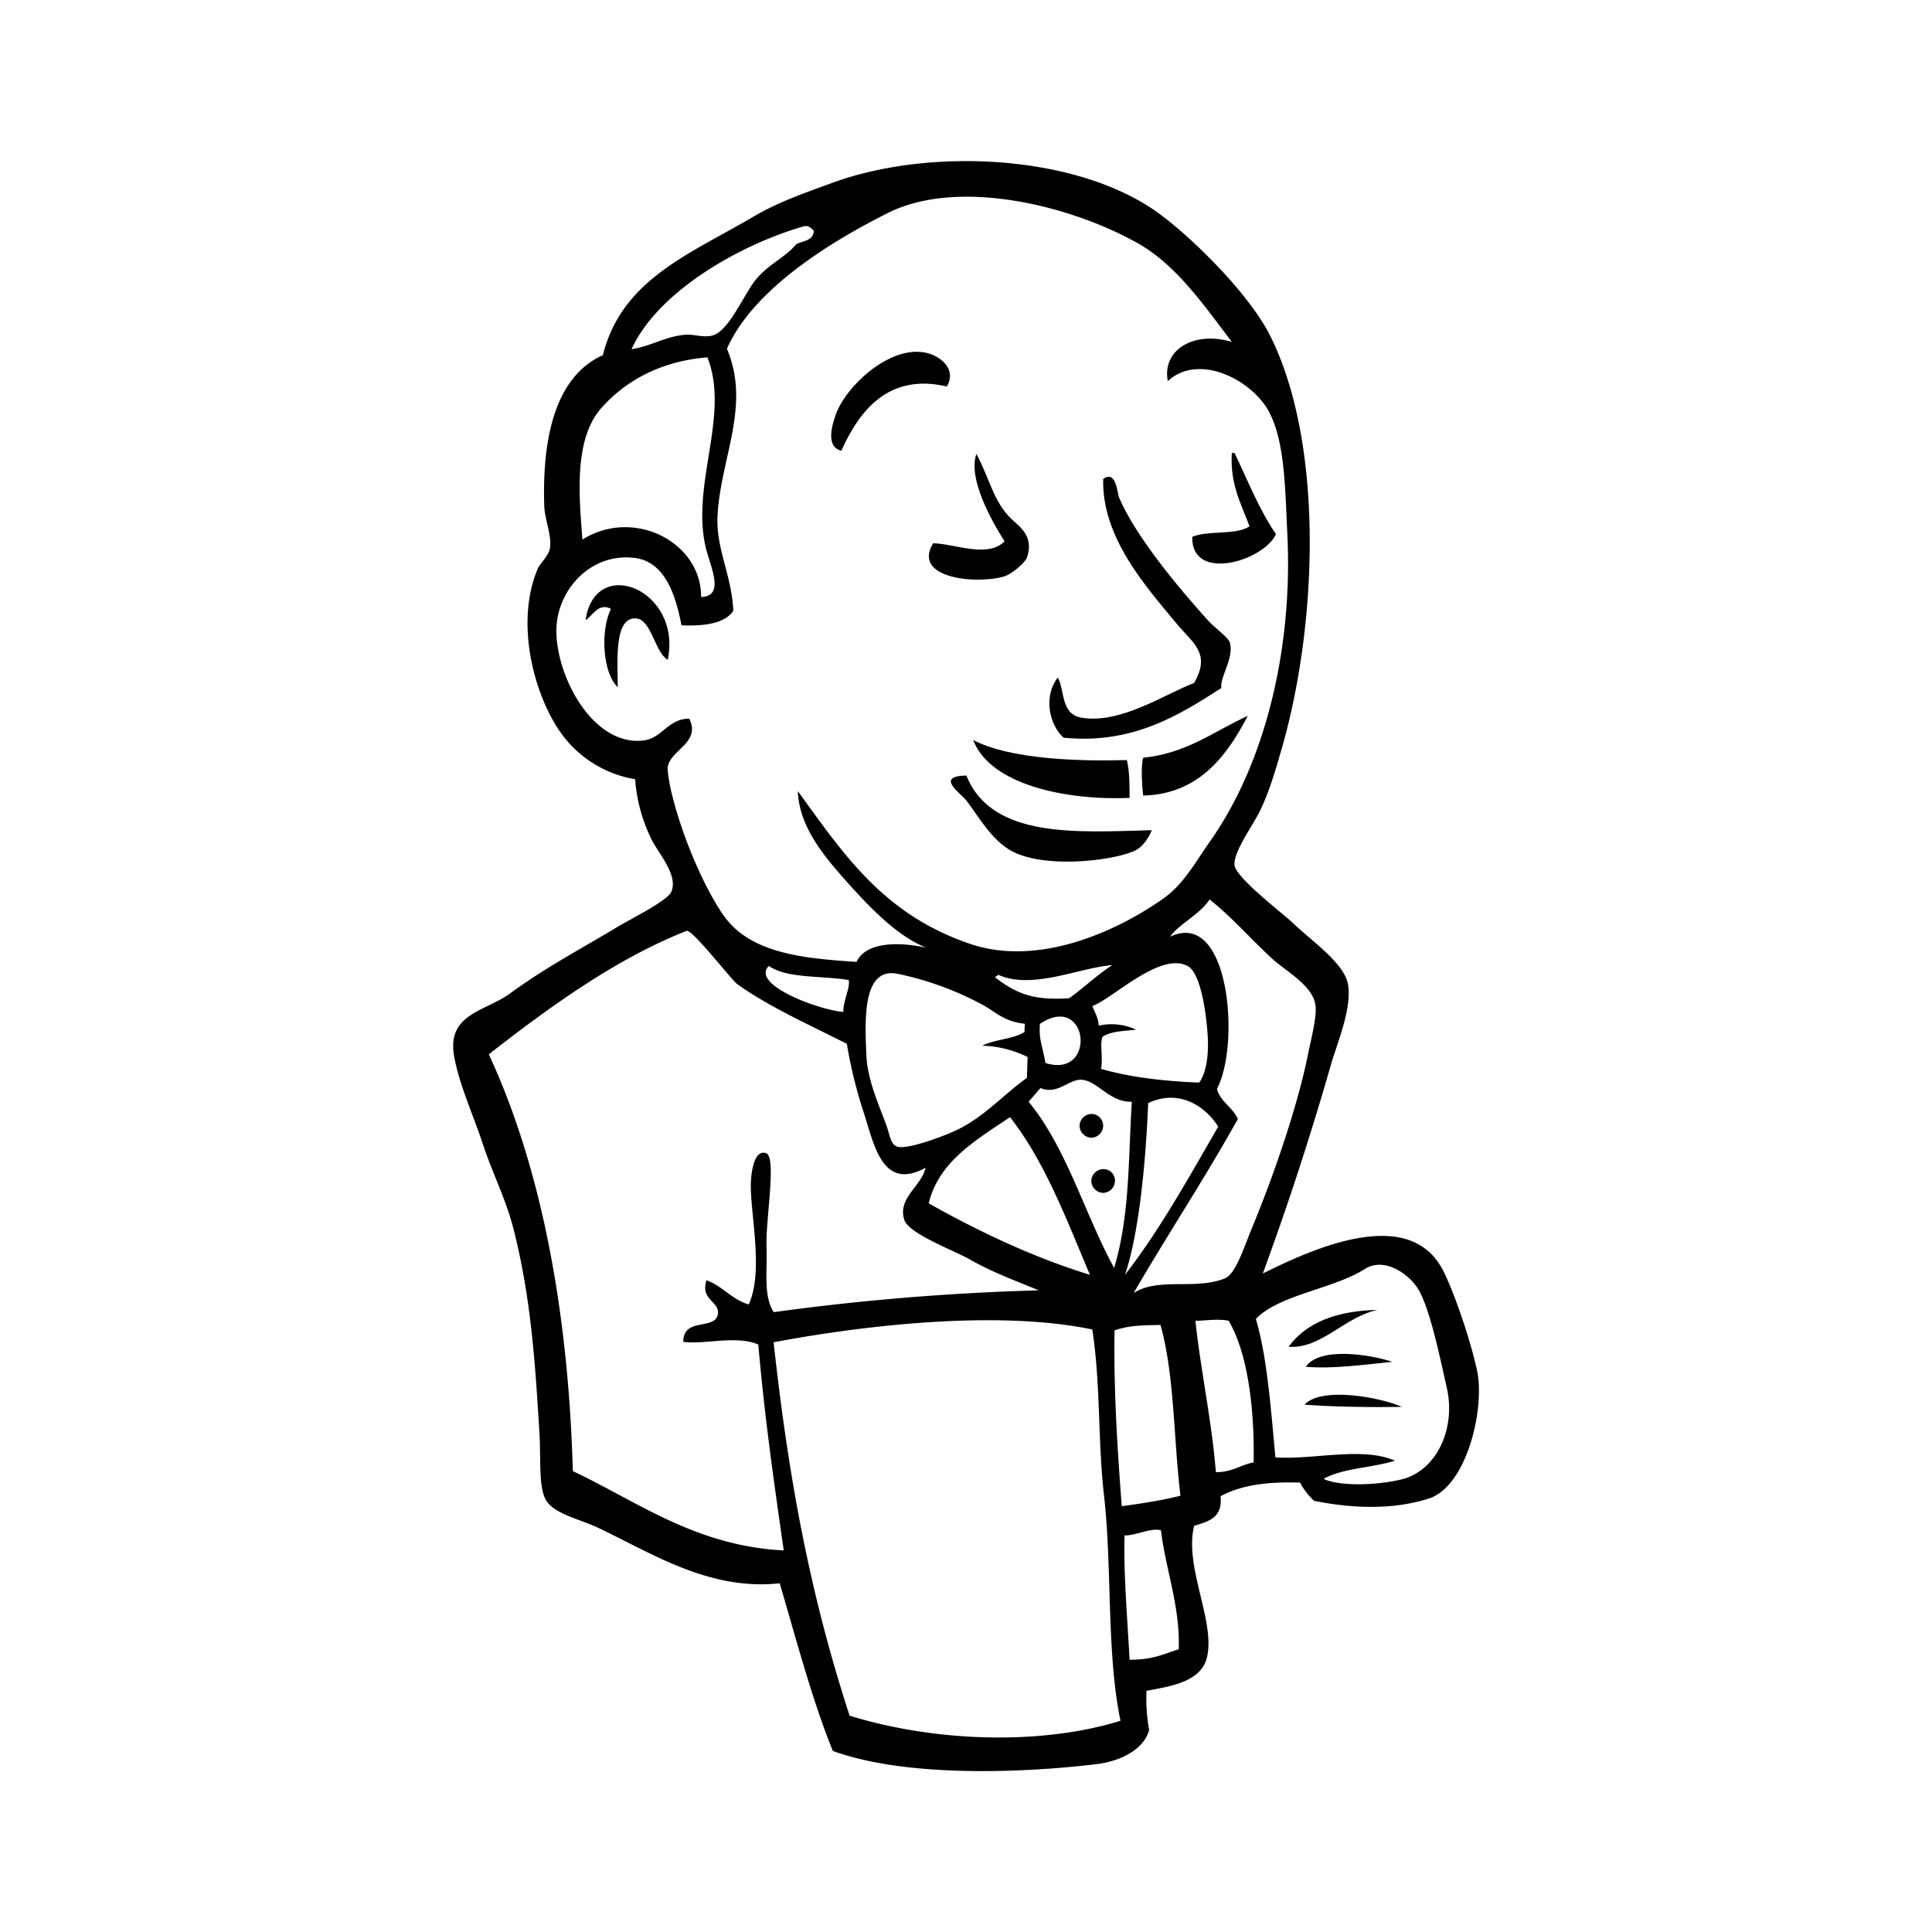 <svg xmlns="http://www.w3.org/2000/svg" width="24" height="24" fill="none" viewBox="0 0 24 24"><g fill="currentColor"><path d="M11.762 4.801c-.728-.17-1.09.306-1.31.798-.197-.045-.118-.317-.068-.453.13-.356.655-.837 1.085-.77.18.023.429.193.293.425zM15.302 5.627h.034c.163.34.305.702.514 1.008-.142.328-1.05.61-1.04.034.198-.085.537-.017.712-.13-.101-.278-.243-.515-.22-.912zM12.129 5.639c.158.288.209.588.43.803.1.097.293.215.197.487-.023.062-.187.204-.283.232-.344.102-1.151.023-.88-.413.288.011.671.187.886-.023-.164-.26-.457-.78-.35-1.086zM15.172 8.547c-.52.334-1.1.702-1.959.617-.18-.158-.254-.515-.073-.747.09.159.033.453.293.498.486.085 1.05-.3 1.4-.43.215-.368-.017-.498-.214-.735-.401-.481-.932-1.081-.915-1.8.164-.119.175.181.198.232.209.487.734 1.115 1.112 1.534.096.101.248.203.265.271.051.193-.13.43-.107.56zM8.295 8.197c-.163-.097-.203-.504-.395-.515-.276-.017-.226.532-.226.854-.186-.17-.22-.702-.084-.973-.158-.08-.226.085-.316.141.118-.82 1.202-.379 1.021.493zM15.5 8.893c-.243.464-.588.973-1.299.99-.017-.147-.028-.38 0-.47.548-.056.886-.334 1.299-.52zM12.09 9.193c.451.237 1.287.266 1.908.249.034.135.034.305.034.47-.796.033-1.734-.165-1.943-.72zM12.005 9.634c.316.792 1.394.702 2.303.679-.04.102-.124.226-.237.266-.293.119-1.095.21-1.502-.006-.254-.136-.423-.447-.564-.628-.062-.085-.401-.305 0-.311zM17.114 16.272c-.412.085-.7.487-1.106.458.226-.311.61-.447 1.106-.458zM17.295 16.917c-.339.034-.734.09-1.073.062.164-.249.785-.158 1.073-.062zM17.413 17.477c-.378.006-.846 0-1.208-.028.215-.232.966-.085 1.209.028z"/><path d="M13.97 19.073c-.017.424.039 1.098.062 1.545.282 0 .4-.062.61-.13.022-.52-.164-1.002-.22-1.477-.114-.04-.317.068-.453.062zm-4.36-2.4c.187 1.704.453 3.13.944 4.64 1.09.335 2.4.363 3.365.063-.175-.849-.102-1.884-.204-2.795-.079-.685-.04-1.37-.146-2.066-1.169-.243-2.818-.056-3.958.159zm4.235-.146c-.011.73.034 1.454.09 2.184.283-.04.47-.068.729-.13-.085-.702-.073-1.5-.248-2.122-.198.005-.373 0-.57.067zm1.417-.12c-.135-.028-.287 0-.412 0 .062.595.204 1.251.254 1.88.198.005.305-.091.469-.12.011-.548-.045-1.307-.31-1.76zm2.151 1.97c.418-.102.678-.611.56-1.137-.08-.351-.215-1.02-.368-1.245-.107-.165-.406-.385-.649-.232-.39.249-1.073.322-1.355.622.141.475.186 1.12.243 1.72.486.029 1.078-.136 1.485.04-.282.09-.644.09-.887.226.204.097.667.08.971.006zm-3.873-2.54c-.293-.691-.558-1.404-.993-1.959-.424.283-.887.555-1.01 1.07.609.345 1.315.679 2.003.888zm.723-2.134c-.028.69-.107 1.596-.288 2.133.435-.56.79-1.205 1.158-1.84-.158-.254-.486-.474-.87-.293zm-.819-.289c-.163-.017-.304.193-.519.102-.05.056-.096.113-.147.17.474.577.695 1.392 1.062 2.065.197-.65.175-1.358.22-2.065-.271.011-.424-.255-.616-.272zm-.525-.696c-.017.198.029.26.068.487.644.203.537-.889-.068-.487zm-.717-.238a3.887 3.887 0 00-1.055-.384c-.446-.085-.401.61-.384 1.024.017.328.186.673.26.894.033.102.045.21.13.232.152.034.66-.164.8-.243.306-.165.543-.43.803-.612.005-.084.005-.175.01-.26a1.358 1.358 0 00-.564-.141c.153-.08.384-.08.525-.17 0-.034 0-.068.006-.102-.26-.028-.356-.141-.53-.238zM9.55 12c-.232.237.65.554.926.57 0-.146.084-.288.068-.395-.334-.057-.768-.017-.994-.176zm2.845.107c0 .023-.028.017-.034.034.3.232.52.283.92.26.181-.13.345-.288.537-.413-.44.04-.994.311-1.423.119zm2.609.792c-.012-.26-.08-.798-.243-.894-.339-.198-.937.402-1.191.492.028.08.073.142.079.244a.716.716 0 01.463.05c-.153.018-.317.018-.418.091-.034.108.011.25-.017.396.356.102.768.153 1.22.17.084-.113.118-.328.107-.549zm-5.844-.673c-.073-.051-.564-.69-.632-.662-.886.35-1.716.956-2.456 1.533.706 1.522.994 3.384 1.044 5.178.808.38 1.52.928 2.62.985-.13-.9-.243-1.71-.316-2.558-.277-.119-.672.005-.932-.034 0-.311.396-.136.43-.345.022-.159-.22-.17-.142-.419.204.073.31.238.525.3.198-.43 0-1.194.029-1.556.005-.068.034-.374.186-.323.135.045-.006.82.006 1.16.01.317-.04.617.09.815a30.25 30.25 0 013.291-.271c-.254-.108-.553-.21-.88-.397-.181-.101-.74-.31-.79-.48-.085-.272.214-.414.265-.646-.537.294-.638-.283-.768-.684a5.657 5.657 0 01-.21-.855c-.468-.238-.965-.458-1.36-.741zm5.375-.589c.74-.356.875 1.341.582 1.89.045.164.197.227.26.374-.413.741-.87 1.431-1.294 2.161.31-.198.763-.034 1.13-.18.135-.052.231-.363.333-.612.282-.679.576-1.539.705-2.184.029-.147.113-.47.09-.6-.033-.238-.35-.413-.513-.555-.3-.271-.486-.503-.802-.758-.118.187-.39.311-.49.464zm-7.063-6.57c-.35.39-.276 1.115-.237 1.636.638-.402 1.48.034 1.474.713.304-.006.113-.38.056-.623-.18-.786.305-1.635.023-2.354-.548.045-.994.266-1.316.628zM9.99 2.81c-.796.227-1.818.81-2.145 1.528.254-.04.429-.164.677-.18.096-.007.22.039.328.01.214-.056.4-.543.564-.724.158-.175.35-.255.48-.413.085-.04.21-.04.215-.164-.034-.04-.074-.068-.119-.057zm4.15.215c-.83-.47-2.23-.82-3.111-.379-.711.357-1.671.945-1.999 1.687.305.718-.09 1.375-.118 2.105-.011.39.18.724.197 1.148-.107.176-.423.193-.643.181-.074-.373-.203-.792-.587-.837-.542-.062-.943.39-.966.86-.028.555.424 1.471 1.067 1.41.249-.023.31-.272.582-.272.147.294-.226.384-.266.594-.01.056.029.266.057.368.118.48.378 1.109.632 1.477.328.47.966.537 1.655.582.124-.266.575-.243.869-.175-.356-.141-.683-.481-.954-.78-.31-.346-.627-.714-.644-1.167.593.82 1.079 1.54 2.151 1.902.813.271 1.762-.125 2.388-.566.26-.181.412-.476.599-.736.689-.996 1.01-2.41.943-3.786-.028-.566-.028-1.131-.22-1.51-.198-.397-.87-.759-1.265-.397-.074-.39.327-.628.796-.486-.333-.436-.683-.951-1.163-1.223zm1.547 12.795c.65-.323 1.857-.866 2.258 0 .153.323.328.86.401 1.194.107.464-.119 1.449-.598 1.602-.424.135-.915.13-1.423.028a.825.825 0 01-.175-.227c-.362-.01-.706.017-.988.17.028.272-.153.312-.328.368-.124.504.254 1.16.164 1.613-.062.328-.463.38-.756.436a2.22 2.22 0 00.033.486c-.067.25-.367.39-.654.425-.943.113-2.372.164-3.275-.164-.254-.623-.452-1.375-.66-2.083-.881.096-1.598-.379-2.27-.696-.232-.107-.554-.17-.644-.356-.085-.181-.05-.527-.073-.85-.051-.831-.102-1.635-.316-2.484-.096-.384-.271-.718-.39-1.086-.113-.34-.305-.764-.356-1.104-.073-.503.401-.531.7-.752.469-.34.836-.526 1.344-.832.152-.09.604-.317.655-.424.102-.21-.175-.504-.248-.668a2.017 2.017 0 01-.198-.736 1.422 1.422 0 01-.943-.605c-.322-.476-.548-1.353-.265-2.015.022-.05.13-.158.147-.238.033-.158-.063-.367-.068-.537-.028-.866.147-1.613.728-1.873.237-.945 1.084-1.256 1.88-1.726.3-.176.627-.289.966-.413 1.213-.447 3.082-.362 4.093.402.429.322 1.112 1.007 1.355 1.505.65 1.307.598 3.497.147 5.093-.063.215-.147.526-.271.786-.085.181-.35.538-.322.696.034.165.61.6.734.72.22.214.643.497.677.769.04.288-.124.684-.209.962a37.406 37.406 0 01-.852 2.614z"/><path d="M13.704 13.986a.15.15 0 01-.147.147.15.15 0 01-.146-.147.15.15 0 01.146-.148c.085 0 .147.068.147.148zM13.85 14.67a.15.15 0 01-.146.148.15.15 0 01-.147-.148.15.15 0 01.147-.147c.085 0 .147.063.147.147z"/></g></svg>